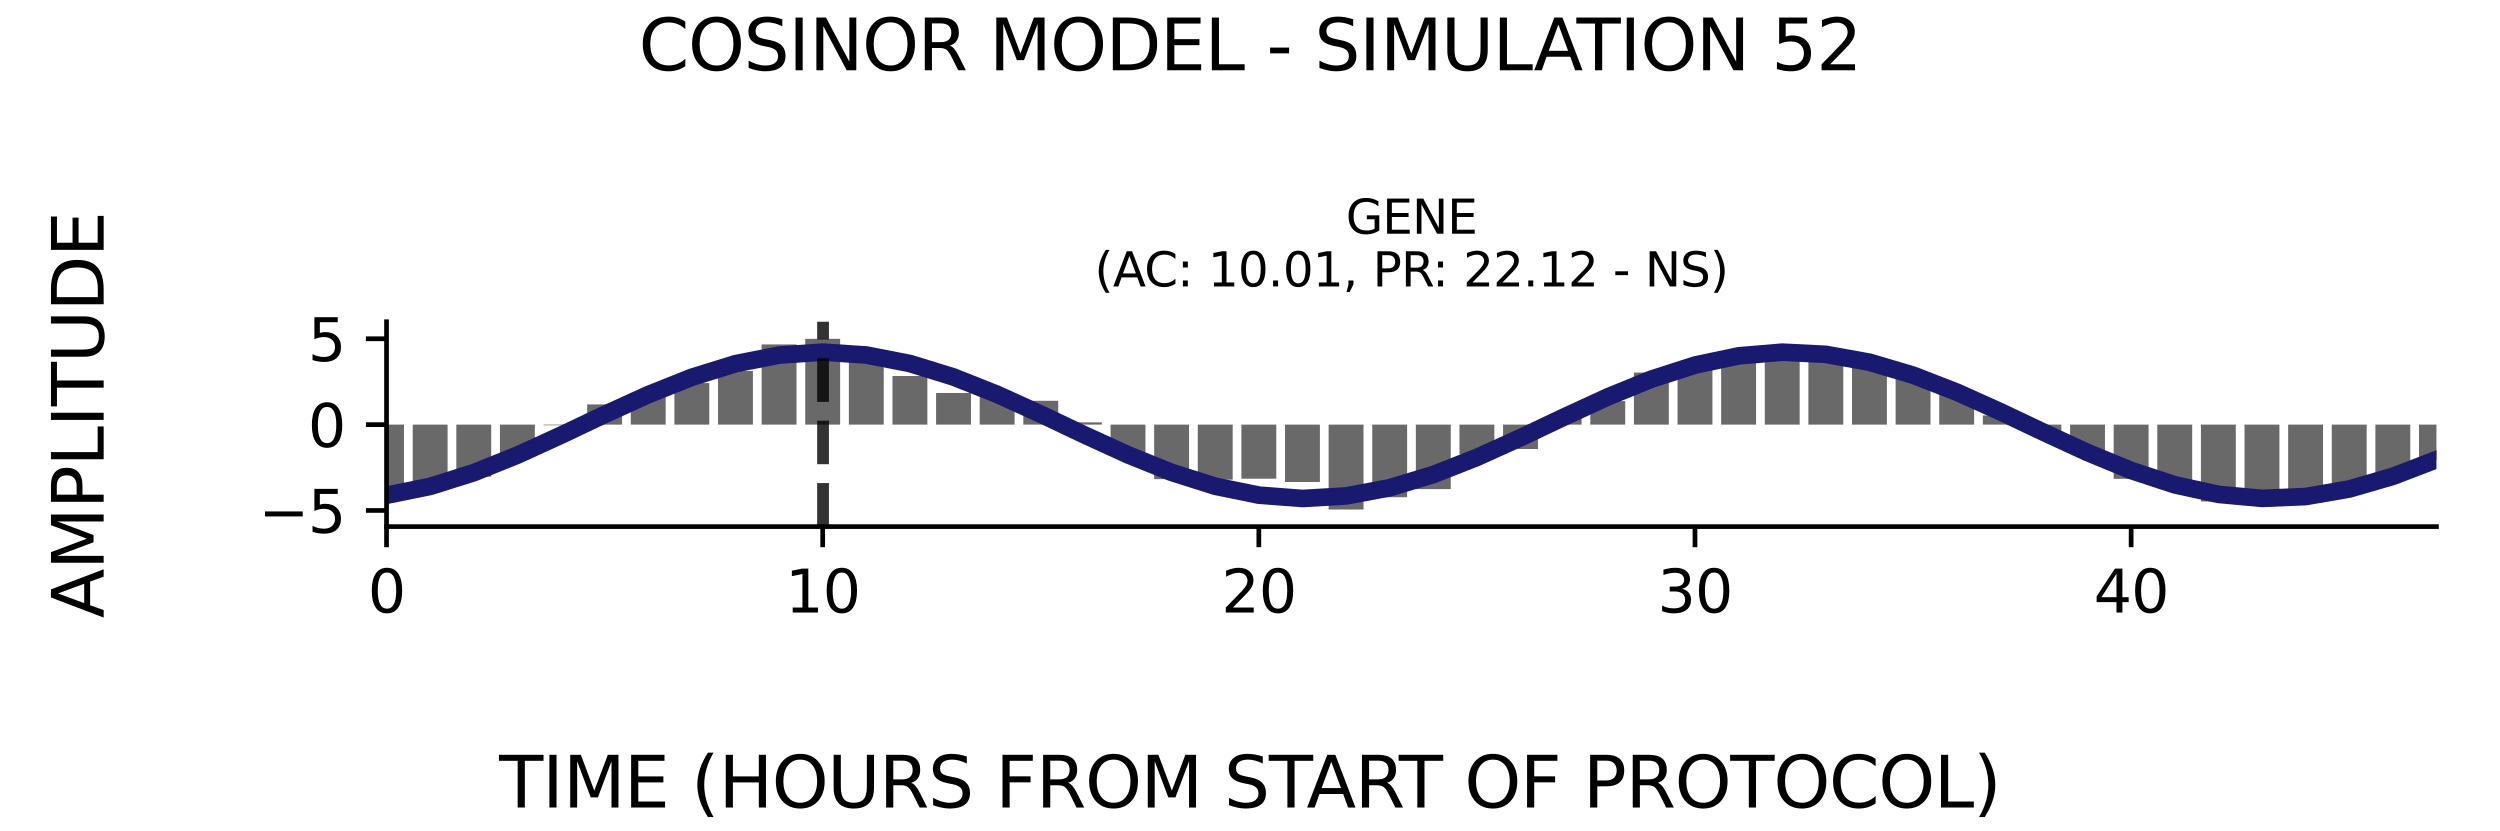 <?xml version="1.0" encoding="utf-8" standalone="no"?>
<!DOCTYPE svg PUBLIC "-//W3C//DTD SVG 1.1//EN"
  "http://www.w3.org/Graphics/SVG/1.1/DTD/svg11.dtd">
<svg xmlns:xlink="http://www.w3.org/1999/xlink" width="424.8pt" height="141.12pt" viewBox="0 0 424.8 141.12" xmlns="http://www.w3.org/2000/svg" version="1.1">
 <defs>
  <style type="text/css">*{stroke-linejoin: round; stroke-linecap: butt}</style>
 </defs>
 <g id="figure_1">
  <g id="patch_1">
   <path d="M 0 141.12 
L 424.8 141.12 
L 424.8 0 
L 0 0 
z
" style="fill: #ffffff"/>
  </g>
  <g id="axes_1">
   <g id="patch_2">
    <path d="M 65.68 89.48 
L 414 89.48 
L 414 54.672 
L 65.68 54.672 
z
" style="fill: #ffffff"/>
   </g>
   <g id="patch_3">
    <path d="M 62.716 72.15 
L 68.644 72.15 
L 68.644 82.583 
L 62.716 82.583 
z
" clip-path="url(#pc55d3163b7)" style="fill: #696969"/>
   </g>
   <g id="patch_4">
    <path d="M 70.127 72.15 
L 76.055 72.15 
L 76.055 82.571 
L 70.127 82.571 
z
" clip-path="url(#pc55d3163b7)" style="fill: #696969"/>
   </g>
   <g id="patch_5">
    <path d="M 77.538 72.15 
L 83.467 72.15 
L 83.467 80.989 
L 77.538 80.989 
z
" clip-path="url(#pc55d3163b7)" style="fill: #696969"/>
   </g>
   <g id="patch_6">
    <path d="M 84.949 72.15 
L 90.878 72.15 
L 90.878 77.616 
L 84.949 77.616 
z
" clip-path="url(#pc55d3163b7)" style="fill: #696969"/>
   </g>
   <g id="patch_7">
    <path d="M 92.36 72.15 
L 98.289 72.15 
L 98.289 72.262 
L 92.36 72.262 
z
" clip-path="url(#pc55d3163b7)" style="fill: #696969"/>
   </g>
   <g id="patch_8">
    <path d="M 99.771 72.15 
L 105.7 72.15 
L 105.7 68.721 
L 99.771 68.721 
z
" clip-path="url(#pc55d3163b7)" style="fill: #696969"/>
   </g>
   <g id="patch_9">
    <path d="M 107.182 72.15 
L 113.111 72.15 
L 113.111 67.231 
L 107.182 67.231 
z
" clip-path="url(#pc55d3163b7)" style="fill: #696969"/>
   </g>
   <g id="patch_10">
    <path d="M 114.593 72.15 
L 120.522 72.15 
L 120.522 65.089 
L 114.593 65.089 
z
" clip-path="url(#pc55d3163b7)" style="fill: #696969"/>
   </g>
   <g id="patch_11">
    <path d="M 122.004 72.15 
L 127.933 72.15 
L 127.933 63.042 
L 122.004 63.042 
z
" clip-path="url(#pc55d3163b7)" style="fill: #696969"/>
   </g>
   <g id="patch_12">
    <path d="M 129.415 72.15 
L 135.344 72.15 
L 135.344 58.527 
L 129.415 58.527 
z
" clip-path="url(#pc55d3163b7)" style="fill: #696969"/>
   </g>
   <g id="patch_13">
    <path d="M 136.826 72.15 
L 142.755 72.15 
L 142.755 57.573 
L 136.826 57.573 
z
" clip-path="url(#pc55d3163b7)" style="fill: #696969"/>
   </g>
   <g id="patch_14">
    <path d="M 144.237 72.15 
L 150.166 72.15 
L 150.166 59.484 
L 144.237 59.484 
z
" clip-path="url(#pc55d3163b7)" style="fill: #696969"/>
   </g>
   <g id="patch_15">
    <path d="M 151.648 72.15 
L 157.577 72.15 
L 157.577 63.889 
L 151.648 63.889 
z
" clip-path="url(#pc55d3163b7)" style="fill: #696969"/>
   </g>
   <g id="patch_16">
    <path d="M 159.059 72.15 
L 164.988 72.15 
L 164.988 66.775 
L 159.059 66.775 
z
" clip-path="url(#pc55d3163b7)" style="fill: #696969"/>
   </g>
   <g id="patch_17">
    <path d="M 166.47 72.15 
L 172.399 72.15 
L 172.399 67.232 
L 166.47 67.232 
z
" clip-path="url(#pc55d3163b7)" style="fill: #696969"/>
   </g>
   <g id="patch_18">
    <path d="M 173.882 72.15 
L 179.81 72.15 
L 179.81 68.102 
L 173.882 68.102 
z
" clip-path="url(#pc55d3163b7)" style="fill: #696969"/>
   </g>
   <g id="patch_19">
    <path d="M 181.293 72.15 
L 187.221 72.15 
L 187.221 71.769 
L 181.293 71.769 
z
" clip-path="url(#pc55d3163b7)" style="fill: #696969"/>
   </g>
   <g id="patch_20">
    <path d="M 188.704 72.15 
L 194.633 72.15 
L 194.633 77.29 
L 188.704 77.29 
z
" clip-path="url(#pc55d3163b7)" style="fill: #696969"/>
   </g>
   <g id="patch_21">
    <path d="M 196.115 72.15 
L 202.044 72.15 
L 202.044 81.415 
L 196.115 81.415 
z
" clip-path="url(#pc55d3163b7)" style="fill: #696969"/>
   </g>
   <g id="patch_22">
    <path d="M 203.526 72.15 
L 209.455 72.15 
L 209.455 81.503 
L 203.526 81.503 
z
" clip-path="url(#pc55d3163b7)" style="fill: #696969"/>
   </g>
   <g id="patch_23">
    <path d="M 210.937 72.15 
L 216.866 72.15 
L 216.866 81.34 
L 210.937 81.34 
z
" clip-path="url(#pc55d3163b7)" style="fill: #696969"/>
   </g>
   <g id="patch_24">
    <path d="M 218.348 72.15 
L 224.277 72.15 
L 224.277 81.9 
L 218.348 81.9 
z
" clip-path="url(#pc55d3163b7)" style="fill: #696969"/>
   </g>
   <g id="patch_25">
    <path d="M 225.759 72.15 
L 231.688 72.15 
L 231.688 86.579 
L 225.759 86.579 
z
" clip-path="url(#pc55d3163b7)" style="fill: #696969"/>
   </g>
   <g id="patch_26">
    <path d="M 233.17 72.15 
L 239.099 72.15 
L 239.099 84.488 
L 233.17 84.488 
z
" clip-path="url(#pc55d3163b7)" style="fill: #696969"/>
   </g>
   <g id="patch_27">
    <path d="M 240.581 72.15 
L 246.51 72.15 
L 246.51 83.109 
L 240.581 83.109 
z
" clip-path="url(#pc55d3163b7)" style="fill: #696969"/>
   </g>
   <g id="patch_28">
    <path d="M 247.992 72.15 
L 253.921 72.15 
L 253.921 77.182 
L 247.992 77.182 
z
" clip-path="url(#pc55d3163b7)" style="fill: #696969"/>
   </g>
   <g id="patch_29">
    <path d="M 255.403 72.15 
L 261.332 72.15 
L 261.332 76.295 
L 255.403 76.295 
z
" clip-path="url(#pc55d3163b7)" style="fill: #696969"/>
   </g>
   <g id="patch_30">
    <path d="M 262.814 72.15 
L 268.743 72.15 
L 268.743 71.018 
L 262.814 71.018 
z
" clip-path="url(#pc55d3163b7)" style="fill: #696969"/>
   </g>
   <g id="patch_31">
    <path d="M 270.225 72.15 
L 276.154 72.15 
L 276.154 68.154 
L 270.225 68.154 
z
" clip-path="url(#pc55d3163b7)" style="fill: #696969"/>
   </g>
   <g id="patch_32">
    <path d="M 277.636 72.15 
L 283.565 72.15 
L 283.565 63.312 
L 277.636 63.312 
z
" clip-path="url(#pc55d3163b7)" style="fill: #696969"/>
   </g>
   <g id="patch_33">
    <path d="M 285.047 72.15 
L 290.976 72.15 
L 290.976 62.207 
L 285.047 62.207 
z
" clip-path="url(#pc55d3163b7)" style="fill: #696969"/>
   </g>
   <g id="patch_34">
    <path d="M 292.459 72.15 
L 298.387 72.15 
L 298.387 59.648 
L 292.459 59.648 
z
" clip-path="url(#pc55d3163b7)" style="fill: #696969"/>
   </g>
   <g id="patch_35">
    <path d="M 299.87 72.15 
L 305.798 72.15 
L 305.798 60.904 
L 299.87 60.904 
z
" clip-path="url(#pc55d3163b7)" style="fill: #696969"/>
   </g>
   <g id="patch_36">
    <path d="M 307.281 72.15 
L 313.21 72.15 
L 313.21 60.334 
L 307.281 60.334 
z
" clip-path="url(#pc55d3163b7)" style="fill: #696969"/>
   </g>
   <g id="patch_37">
    <path d="M 314.692 72.15 
L 320.621 72.15 
L 320.621 61.904 
L 314.692 61.904 
z
" clip-path="url(#pc55d3163b7)" style="fill: #696969"/>
   </g>
   <g id="patch_38">
    <path d="M 322.103 72.15 
L 328.032 72.15 
L 328.032 63.598 
L 322.103 63.598 
z
" clip-path="url(#pc55d3163b7)" style="fill: #696969"/>
   </g>
   <g id="patch_39">
    <path d="M 329.514 72.15 
L 335.443 72.15 
L 335.443 66.627 
L 329.514 66.627 
z
" clip-path="url(#pc55d3163b7)" style="fill: #696969"/>
   </g>
   <g id="patch_40">
    <path d="M 336.925 72.15 
L 342.854 72.15 
L 342.854 70.591 
L 336.925 70.591 
z
" clip-path="url(#pc55d3163b7)" style="fill: #696969"/>
   </g>
   <g id="patch_41">
    <path d="M 344.336 72.15 
L 350.265 72.15 
L 350.265 73.217 
L 344.336 73.217 
z
" clip-path="url(#pc55d3163b7)" style="fill: #696969"/>
   </g>
   <g id="patch_42">
    <path d="M 351.747 72.15 
L 357.676 72.15 
L 357.676 76.917 
L 351.747 76.917 
z
" clip-path="url(#pc55d3163b7)" style="fill: #696969"/>
   </g>
   <g id="patch_43">
    <path d="M 359.158 72.15 
L 365.087 72.15 
L 365.087 81.362 
L 359.158 81.362 
z
" clip-path="url(#pc55d3163b7)" style="fill: #696969"/>
   </g>
   <g id="patch_44">
    <path d="M 366.569 72.15 
L 372.498 72.15 
L 372.498 82.987 
L 366.569 82.987 
z
" clip-path="url(#pc55d3163b7)" style="fill: #696969"/>
   </g>
   <g id="patch_45">
    <path d="M 373.98 72.15 
L 379.909 72.15 
L 379.909 85.21 
L 373.98 85.21 
z
" clip-path="url(#pc55d3163b7)" style="fill: #696969"/>
   </g>
   <g id="patch_46">
    <path d="M 381.391 72.15 
L 387.32 72.15 
L 387.32 84.322 
L 381.391 84.322 
z
" clip-path="url(#pc55d3163b7)" style="fill: #696969"/>
   </g>
   <g id="patch_47">
    <path d="M 388.802 72.15 
L 394.731 72.15 
L 394.731 85.358 
L 388.802 85.358 
z
" clip-path="url(#pc55d3163b7)" style="fill: #696969"/>
   </g>
   <g id="patch_48">
    <path d="M 396.213 72.15 
L 402.142 72.15 
L 402.142 82.638 
L 396.213 82.638 
z
" clip-path="url(#pc55d3163b7)" style="fill: #696969"/>
   </g>
   <g id="patch_49">
    <path d="M 403.625 72.15 
L 409.553 72.15 
L 409.553 80.557 
L 403.625 80.557 
z
" clip-path="url(#pc55d3163b7)" style="fill: #696969"/>
   </g>
   <g id="patch_50">
    <path d="M 411.036 72.15 
L 416.964 72.15 
L 416.964 78.098 
L 411.036 78.098 
z
" clip-path="url(#pc55d3163b7)" style="fill: #696969"/>
   </g>
   <g id="matplotlib.axis_1">
    <g id="xtick_1">
     <g id="line2d_1">
      <defs>
       <path id="m8689dfa893" d="M 0 0 
L 0 3.5 
" style="stroke: #000000; stroke-width: 0.8"/>
      </defs>
      <g>
       <use xlink:href="#m8689dfa893" x="65.68" y="89.48" style="stroke: #000000; stroke-width: 0.8"/>
      </g>
     </g>
     <g id="text_1">
      <!-- 0 -->
      <g transform="translate(62.499 104.078) scale(0.1 -0.1)">
       <defs>
        <path id="DejaVuSans-30" d="M 2034 4250 
Q 1547 4250 1301 3770 
Q 1056 3291 1056 2328 
Q 1056 1369 1301 889 
Q 1547 409 2034 409 
Q 2525 409 2770 889 
Q 3016 1369 3016 2328 
Q 3016 3291 2770 3770 
Q 2525 4250 2034 4250 
z
M 2034 4750 
Q 2819 4750 3233 4129 
Q 3647 3509 3647 2328 
Q 3647 1150 3233 529 
Q 2819 -91 2034 -91 
Q 1250 -91 836 529 
Q 422 1150 422 2328 
Q 422 3509 836 4129 
Q 1250 4750 2034 4750 
z
" transform="scale(0.016)"/>
       </defs>
       <use xlink:href="#DejaVuSans-30"/>
      </g>
     </g>
    </g>
    <g id="xtick_2">
     <g id="line2d_2">
      <g>
       <use xlink:href="#m8689dfa893" x="139.791" y="89.48" style="stroke: #000000; stroke-width: 0.8"/>
      </g>
     </g>
     <g id="text_2">
      <!-- 10 -->
      <g transform="translate(133.428 104.078) scale(0.1 -0.1)">
       <defs>
        <path id="DejaVuSans-31" d="M 794 531 
L 1825 531 
L 1825 4091 
L 703 3866 
L 703 4441 
L 1819 4666 
L 2450 4666 
L 2450 531 
L 3481 531 
L 3481 0 
L 794 0 
L 794 531 
z
" transform="scale(0.016)"/>
       </defs>
       <use xlink:href="#DejaVuSans-31"/>
       <use xlink:href="#DejaVuSans-30" x="63.623"/>
      </g>
     </g>
    </g>
    <g id="xtick_3">
     <g id="line2d_3">
      <g>
       <use xlink:href="#m8689dfa893" x="213.901" y="89.48" style="stroke: #000000; stroke-width: 0.8"/>
      </g>
     </g>
     <g id="text_3">
      <!-- 20 -->
      <g transform="translate(207.539 104.078) scale(0.1 -0.1)">
       <defs>
        <path id="DejaVuSans-32" d="M 1228 531 
L 3431 531 
L 3431 0 
L 469 0 
L 469 531 
Q 828 903 1448 1529 
Q 2069 2156 2228 2338 
Q 2531 2678 2651 2914 
Q 2772 3150 2772 3378 
Q 2772 3750 2511 3984 
Q 2250 4219 1831 4219 
Q 1534 4219 1204 4116 
Q 875 4013 500 3803 
L 500 4441 
Q 881 4594 1212 4672 
Q 1544 4750 1819 4750 
Q 2544 4750 2975 4387 
Q 3406 4025 3406 3419 
Q 3406 3131 3298 2873 
Q 3191 2616 2906 2266 
Q 2828 2175 2409 1742 
Q 1991 1309 1228 531 
z
" transform="scale(0.016)"/>
       </defs>
       <use xlink:href="#DejaVuSans-32"/>
       <use xlink:href="#DejaVuSans-30" x="63.623"/>
      </g>
     </g>
    </g>
    <g id="xtick_4">
     <g id="line2d_4">
      <g>
       <use xlink:href="#m8689dfa893" x="288.012" y="89.48" style="stroke: #000000; stroke-width: 0.8"/>
      </g>
     </g>
     <g id="text_4">
      <!-- 30 -->
      <g transform="translate(281.649 104.078) scale(0.1 -0.1)">
       <defs>
        <path id="DejaVuSans-33" d="M 2597 2516 
Q 3050 2419 3304 2112 
Q 3559 1806 3559 1356 
Q 3559 666 3084 287 
Q 2609 -91 1734 -91 
Q 1441 -91 1130 -33 
Q 819 25 488 141 
L 488 750 
Q 750 597 1062 519 
Q 1375 441 1716 441 
Q 2309 441 2620 675 
Q 2931 909 2931 1356 
Q 2931 1769 2642 2001 
Q 2353 2234 1838 2234 
L 1294 2234 
L 1294 2753 
L 1863 2753 
Q 2328 2753 2575 2939 
Q 2822 3125 2822 3475 
Q 2822 3834 2567 4026 
Q 2313 4219 1838 4219 
Q 1578 4219 1281 4162 
Q 984 4106 628 3988 
L 628 4550 
Q 988 4650 1302 4700 
Q 1616 4750 1894 4750 
Q 2613 4750 3031 4423 
Q 3450 4097 3450 3541 
Q 3450 3153 3228 2886 
Q 3006 2619 2597 2516 
z
" transform="scale(0.016)"/>
       </defs>
       <use xlink:href="#DejaVuSans-33"/>
       <use xlink:href="#DejaVuSans-30" x="63.623"/>
      </g>
     </g>
    </g>
    <g id="xtick_5">
     <g id="line2d_5">
      <g>
       <use xlink:href="#m8689dfa893" x="362.123" y="89.48" style="stroke: #000000; stroke-width: 0.8"/>
      </g>
     </g>
     <g id="text_5">
      <!-- 40 -->
      <g transform="translate(355.76 104.078) scale(0.1 -0.1)">
       <defs>
        <path id="DejaVuSans-34" d="M 2419 4116 
L 825 1625 
L 2419 1625 
L 2419 4116 
z
M 2253 4666 
L 3047 4666 
L 3047 1625 
L 3713 1625 
L 3713 1100 
L 3047 1100 
L 3047 0 
L 2419 0 
L 2419 1100 
L 313 1100 
L 313 1709 
L 2253 4666 
z
" transform="scale(0.016)"/>
       </defs>
       <use xlink:href="#DejaVuSans-34"/>
       <use xlink:href="#DejaVuSans-30" x="63.623"/>
      </g>
     </g>
    </g>
   </g>
   <g id="matplotlib.axis_2">
    <g id="ytick_1">
     <g id="line2d_6">
      <defs>
       <path id="m62636477f2" d="M 0 0 
L -3.5 0 
" style="stroke: #000000; stroke-width: 0.8"/>
      </defs>
      <g>
       <use xlink:href="#m62636477f2" x="65.68" y="86.74" style="stroke: #000000; stroke-width: 0.8"/>
      </g>
     </g>
     <g id="text_6">
      <!-- −5 -->
      <g transform="translate(43.938 90.539) scale(0.1 -0.1)">
       <defs>
        <path id="DejaVuSans-2212" d="M 678 2272 
L 4684 2272 
L 4684 1741 
L 678 1741 
L 678 2272 
z
" transform="scale(0.016)"/>
        <path id="DejaVuSans-35" d="M 691 4666 
L 3169 4666 
L 3169 4134 
L 1269 4134 
L 1269 2991 
Q 1406 3038 1543 3061 
Q 1681 3084 1819 3084 
Q 2600 3084 3056 2656 
Q 3513 2228 3513 1497 
Q 3513 744 3044 326 
Q 2575 -91 1722 -91 
Q 1428 -91 1123 -41 
Q 819 9 494 109 
L 494 744 
Q 775 591 1075 516 
Q 1375 441 1709 441 
Q 2250 441 2565 725 
Q 2881 1009 2881 1497 
Q 2881 1984 2565 2268 
Q 2250 2553 1709 2553 
Q 1456 2553 1204 2497 
Q 953 2441 691 2322 
L 691 4666 
z
" transform="scale(0.016)"/>
       </defs>
       <use xlink:href="#DejaVuSans-2212"/>
       <use xlink:href="#DejaVuSans-35" x="83.789"/>
      </g>
     </g>
    </g>
    <g id="ytick_2">
     <g id="line2d_7">
      <g>
       <use xlink:href="#m62636477f2" x="65.68" y="72.15" style="stroke: #000000; stroke-width: 0.8"/>
      </g>
     </g>
     <g id="text_7">
      <!-- 0 -->
      <g transform="translate(52.318 75.949) scale(0.1 -0.1)">
       <use xlink:href="#DejaVuSans-30"/>
      </g>
     </g>
    </g>
    <g id="ytick_3">
     <g id="line2d_8">
      <g>
       <use xlink:href="#m62636477f2" x="65.68" y="57.561" style="stroke: #000000; stroke-width: 0.8"/>
      </g>
     </g>
     <g id="text_8">
      <!-- 5 -->
      <g transform="translate(52.318 61.36) scale(0.1 -0.1)">
       <use xlink:href="#DejaVuSans-35"/>
      </g>
     </g>
    </g>
   </g>
   <g id="line2d_9">
    <path d="M 65.68 84.153 
L 73.091 82.651 
L 80.502 80.317 
L 87.913 77.338 
L 95.324 73.953 
L 102.735 70.432 
L 110.146 67.059 
L 117.557 64.104 
L 124.969 61.802 
L 132.38 60.34 
L 139.791 59.834 
L 147.202 60.324 
L 154.613 61.771 
L 162.024 64.06 
L 169.435 67.006 
L 176.846 70.375 
L 184.257 73.895 
L 191.668 77.285 
L 199.079 80.272 
L 206.49 82.619 
L 213.901 84.135 
L 221.312 84.701 
L 228.723 84.271 
L 236.134 82.878 
L 243.546 80.635 
L 250.957 77.722 
L 258.368 74.371 
L 265.779 70.853 
L 273.19 67.447 
L 280.601 64.428 
L 288.012 62.037 
L 295.423 60.467 
L 302.834 59.842 
L 310.245 60.213 
L 317.656 61.55 
L 325.067 63.746 
L 332.478 66.625 
L 339.889 69.957 
L 347.3 73.474 
L 354.711 76.894 
L 362.123 79.943 
L 369.534 82.378 
L 376.945 84.002 
L 384.356 84.686 
L 391.767 84.374 
L 399.178 83.093 
L 406.589 80.944 
L 414 78.1 
" clip-path="url(#pc55d3163b7)" style="fill: none; stroke: #191970; stroke-width: 3; stroke-linecap: square"/>
   </g>
   <g id="line2d_10">
    <path d="M 139.852 89.48 
L 139.852 54.672 
" clip-path="url(#pc55d3163b7)" style="fill: none; stroke-dasharray: 7.4,3.2; stroke-dashoffset: 0; stroke: #000000; stroke-opacity: 0.8; stroke-width: 2"/>
   </g>
   <g id="patch_51">
    <path d="M 65.68 89.48 
L 65.68 54.672 
" style="fill: none; stroke: #000000; stroke-width: 0.8; stroke-linejoin: miter; stroke-linecap: square"/>
   </g>
   <g id="patch_52">
    <path d="M 65.68 89.48 
L 414 89.48 
" style="fill: none; stroke: #000000; stroke-width: 0.8; stroke-linejoin: miter; stroke-linecap: square"/>
   </g>
   <g id="text_9">
    <!-- GENE -->
    <g transform="translate(228.693 39.714) scale(0.08 -0.08)">
     <defs>
      <path id="DejaVuSans-47" d="M 3809 666 
L 3809 1919 
L 2778 1919 
L 2778 2438 
L 4434 2438 
L 4434 434 
Q 4069 175 3628 42 
Q 3188 -91 2688 -91 
Q 1594 -91 976 548 
Q 359 1188 359 2328 
Q 359 3472 976 4111 
Q 1594 4750 2688 4750 
Q 3144 4750 3555 4637 
Q 3966 4525 4313 4306 
L 4313 3634 
Q 3963 3931 3569 4081 
Q 3175 4231 2741 4231 
Q 1884 4231 1454 3753 
Q 1025 3275 1025 2328 
Q 1025 1384 1454 906 
Q 1884 428 2741 428 
Q 3075 428 3337 486 
Q 3600 544 3809 666 
z
" transform="scale(0.016)"/>
      <path id="DejaVuSans-45" d="M 628 4666 
L 3578 4666 
L 3578 4134 
L 1259 4134 
L 1259 2753 
L 3481 2753 
L 3481 2222 
L 1259 2222 
L 1259 531 
L 3634 531 
L 3634 0 
L 628 0 
L 628 4666 
z
" transform="scale(0.016)"/>
      <path id="DejaVuSans-4e" d="M 628 4666 
L 1478 4666 
L 3547 763 
L 3547 4666 
L 4159 4666 
L 4159 0 
L 3309 0 
L 1241 3903 
L 1241 0 
L 628 0 
L 628 4666 
z
" transform="scale(0.016)"/>
     </defs>
     <use xlink:href="#DejaVuSans-47"/>
     <use xlink:href="#DejaVuSans-45" x="77.49"/>
     <use xlink:href="#DejaVuSans-4e" x="140.674"/>
     <use xlink:href="#DejaVuSans-45" x="215.479"/>
    </g>
    <!-- (AC: 10.01, PR: 22.12 - NS) -->
    <g transform="translate(185.993 48.672) scale(0.08 -0.08)">
     <defs>
      <path id="DejaVuSans-28" d="M 1984 4856 
Q 1566 4138 1362 3434 
Q 1159 2731 1159 2009 
Q 1159 1288 1364 580 
Q 1569 -128 1984 -844 
L 1484 -844 
Q 1016 -109 783 600 
Q 550 1309 550 2009 
Q 550 2706 781 3412 
Q 1013 4119 1484 4856 
L 1984 4856 
z
" transform="scale(0.016)"/>
      <path id="DejaVuSans-41" d="M 2188 4044 
L 1331 1722 
L 3047 1722 
L 2188 4044 
z
M 1831 4666 
L 2547 4666 
L 4325 0 
L 3669 0 
L 3244 1197 
L 1141 1197 
L 716 0 
L 50 0 
L 1831 4666 
z
" transform="scale(0.016)"/>
      <path id="DejaVuSans-43" d="M 4122 4306 
L 4122 3641 
Q 3803 3938 3442 4084 
Q 3081 4231 2675 4231 
Q 1875 4231 1450 3742 
Q 1025 3253 1025 2328 
Q 1025 1406 1450 917 
Q 1875 428 2675 428 
Q 3081 428 3442 575 
Q 3803 722 4122 1019 
L 4122 359 
Q 3791 134 3420 21 
Q 3050 -91 2638 -91 
Q 1578 -91 968 557 
Q 359 1206 359 2328 
Q 359 3453 968 4101 
Q 1578 4750 2638 4750 
Q 3056 4750 3426 4639 
Q 3797 4528 4122 4306 
z
" transform="scale(0.016)"/>
      <path id="DejaVuSans-3a" d="M 750 794 
L 1409 794 
L 1409 0 
L 750 0 
L 750 794 
z
M 750 3309 
L 1409 3309 
L 1409 2516 
L 750 2516 
L 750 3309 
z
" transform="scale(0.016)"/>
      <path id="DejaVuSans-20" transform="scale(0.016)"/>
      <path id="DejaVuSans-2e" d="M 684 794 
L 1344 794 
L 1344 0 
L 684 0 
L 684 794 
z
" transform="scale(0.016)"/>
      <path id="DejaVuSans-2c" d="M 750 794 
L 1409 794 
L 1409 256 
L 897 -744 
L 494 -744 
L 750 256 
L 750 794 
z
" transform="scale(0.016)"/>
      <path id="DejaVuSans-50" d="M 1259 4147 
L 1259 2394 
L 2053 2394 
Q 2494 2394 2734 2622 
Q 2975 2850 2975 3272 
Q 2975 3691 2734 3919 
Q 2494 4147 2053 4147 
L 1259 4147 
z
M 628 4666 
L 2053 4666 
Q 2838 4666 3239 4311 
Q 3641 3956 3641 3272 
Q 3641 2581 3239 2228 
Q 2838 1875 2053 1875 
L 1259 1875 
L 1259 0 
L 628 0 
L 628 4666 
z
" transform="scale(0.016)"/>
      <path id="DejaVuSans-52" d="M 2841 2188 
Q 3044 2119 3236 1894 
Q 3428 1669 3622 1275 
L 4263 0 
L 3584 0 
L 2988 1197 
Q 2756 1666 2539 1819 
Q 2322 1972 1947 1972 
L 1259 1972 
L 1259 0 
L 628 0 
L 628 4666 
L 2053 4666 
Q 2853 4666 3247 4331 
Q 3641 3997 3641 3322 
Q 3641 2881 3436 2590 
Q 3231 2300 2841 2188 
z
M 1259 4147 
L 1259 2491 
L 2053 2491 
Q 2509 2491 2742 2702 
Q 2975 2913 2975 3322 
Q 2975 3731 2742 3939 
Q 2509 4147 2053 4147 
L 1259 4147 
z
" transform="scale(0.016)"/>
      <path id="DejaVuSans-2d" d="M 313 2009 
L 1997 2009 
L 1997 1497 
L 313 1497 
L 313 2009 
z
" transform="scale(0.016)"/>
      <path id="DejaVuSans-53" d="M 3425 4513 
L 3425 3897 
Q 3066 4069 2747 4153 
Q 2428 4238 2131 4238 
Q 1616 4238 1336 4038 
Q 1056 3838 1056 3469 
Q 1056 3159 1242 3001 
Q 1428 2844 1947 2747 
L 2328 2669 
Q 3034 2534 3370 2195 
Q 3706 1856 3706 1288 
Q 3706 609 3251 259 
Q 2797 -91 1919 -91 
Q 1588 -91 1214 -16 
Q 841 59 441 206 
L 441 856 
Q 825 641 1194 531 
Q 1563 422 1919 422 
Q 2459 422 2753 634 
Q 3047 847 3047 1241 
Q 3047 1584 2836 1778 
Q 2625 1972 2144 2069 
L 1759 2144 
Q 1053 2284 737 2584 
Q 422 2884 422 3419 
Q 422 4038 858 4394 
Q 1294 4750 2059 4750 
Q 2388 4750 2728 4690 
Q 3069 4631 3425 4513 
z
" transform="scale(0.016)"/>
      <path id="DejaVuSans-29" d="M 513 4856 
L 1013 4856 
Q 1481 4119 1714 3412 
Q 1947 2706 1947 2009 
Q 1947 1309 1714 600 
Q 1481 -109 1013 -844 
L 513 -844 
Q 928 -128 1133 580 
Q 1338 1288 1338 2009 
Q 1338 2731 1133 3434 
Q 928 4138 513 4856 
z
" transform="scale(0.016)"/>
     </defs>
     <use xlink:href="#DejaVuSans-28"/>
     <use xlink:href="#DejaVuSans-41" x="39.014"/>
     <use xlink:href="#DejaVuSans-43" x="105.672"/>
     <use xlink:href="#DejaVuSans-3a" x="175.496"/>
     <use xlink:href="#DejaVuSans-20" x="209.188"/>
     <use xlink:href="#DejaVuSans-31" x="240.975"/>
     <use xlink:href="#DejaVuSans-30" x="304.598"/>
     <use xlink:href="#DejaVuSans-2e" x="368.221"/>
     <use xlink:href="#DejaVuSans-30" x="400.008"/>
     <use xlink:href="#DejaVuSans-31" x="463.631"/>
     <use xlink:href="#DejaVuSans-2c" x="527.254"/>
     <use xlink:href="#DejaVuSans-20" x="559.041"/>
     <use xlink:href="#DejaVuSans-50" x="590.828"/>
     <use xlink:href="#DejaVuSans-52" x="651.131"/>
     <use xlink:href="#DejaVuSans-3a" x="717.488"/>
     <use xlink:href="#DejaVuSans-20" x="751.18"/>
     <use xlink:href="#DejaVuSans-32" x="782.967"/>
     <use xlink:href="#DejaVuSans-32" x="846.59"/>
     <use xlink:href="#DejaVuSans-2e" x="910.213"/>
     <use xlink:href="#DejaVuSans-31" x="942"/>
     <use xlink:href="#DejaVuSans-32" x="1005.623"/>
     <use xlink:href="#DejaVuSans-20" x="1069.246"/>
     <use xlink:href="#DejaVuSans-2d" x="1101.033"/>
     <use xlink:href="#DejaVuSans-20" x="1137.117"/>
     <use xlink:href="#DejaVuSans-4e" x="1168.904"/>
     <use xlink:href="#DejaVuSans-53" x="1243.709"/>
     <use xlink:href="#DejaVuSans-29" x="1307.186"/>
    </g>
   </g>
  </g>
  <g id="text_10">
   <!-- COSINOR MODEL - SIMULATION 52 -->
   <g transform="translate(108.534 11.941) scale(0.12 -0.12)">
    <defs>
     <path id="DejaVuSans-4f" d="M 2522 4238 
Q 1834 4238 1429 3725 
Q 1025 3213 1025 2328 
Q 1025 1447 1429 934 
Q 1834 422 2522 422 
Q 3209 422 3611 934 
Q 4013 1447 4013 2328 
Q 4013 3213 3611 3725 
Q 3209 4238 2522 4238 
z
M 2522 4750 
Q 3503 4750 4090 4092 
Q 4678 3434 4678 2328 
Q 4678 1225 4090 567 
Q 3503 -91 2522 -91 
Q 1538 -91 948 565 
Q 359 1222 359 2328 
Q 359 3434 948 4092 
Q 1538 4750 2522 4750 
z
" transform="scale(0.016)"/>
     <path id="DejaVuSans-49" d="M 628 4666 
L 1259 4666 
L 1259 0 
L 628 0 
L 628 4666 
z
" transform="scale(0.016)"/>
     <path id="DejaVuSans-4d" d="M 628 4666 
L 1569 4666 
L 2759 1491 
L 3956 4666 
L 4897 4666 
L 4897 0 
L 4281 0 
L 4281 4097 
L 3078 897 
L 2444 897 
L 1241 4097 
L 1241 0 
L 628 0 
L 628 4666 
z
" transform="scale(0.016)"/>
     <path id="DejaVuSans-44" d="M 1259 4147 
L 1259 519 
L 2022 519 
Q 2988 519 3436 956 
Q 3884 1394 3884 2338 
Q 3884 3275 3436 3711 
Q 2988 4147 2022 4147 
L 1259 4147 
z
M 628 4666 
L 1925 4666 
Q 3281 4666 3915 4102 
Q 4550 3538 4550 2338 
Q 4550 1131 3912 565 
Q 3275 0 1925 0 
L 628 0 
L 628 4666 
z
" transform="scale(0.016)"/>
     <path id="DejaVuSans-4c" d="M 628 4666 
L 1259 4666 
L 1259 531 
L 3531 531 
L 3531 0 
L 628 0 
L 628 4666 
z
" transform="scale(0.016)"/>
     <path id="DejaVuSans-55" d="M 556 4666 
L 1191 4666 
L 1191 1831 
Q 1191 1081 1462 751 
Q 1734 422 2344 422 
Q 2950 422 3222 751 
Q 3494 1081 3494 1831 
L 3494 4666 
L 4128 4666 
L 4128 1753 
Q 4128 841 3676 375 
Q 3225 -91 2344 -91 
Q 1459 -91 1007 375 
Q 556 841 556 1753 
L 556 4666 
z
" transform="scale(0.016)"/>
     <path id="DejaVuSans-54" d="M -19 4666 
L 3928 4666 
L 3928 4134 
L 2272 4134 
L 2272 0 
L 1638 0 
L 1638 4134 
L -19 4134 
L -19 4666 
z
" transform="scale(0.016)"/>
    </defs>
    <use xlink:href="#DejaVuSans-43"/>
    <use xlink:href="#DejaVuSans-4f" x="69.824"/>
    <use xlink:href="#DejaVuSans-53" x="148.535"/>
    <use xlink:href="#DejaVuSans-49" x="212.012"/>
    <use xlink:href="#DejaVuSans-4e" x="241.504"/>
    <use xlink:href="#DejaVuSans-4f" x="316.309"/>
    <use xlink:href="#DejaVuSans-52" x="395.02"/>
    <use xlink:href="#DejaVuSans-20" x="464.502"/>
    <use xlink:href="#DejaVuSans-4d" x="496.289"/>
    <use xlink:href="#DejaVuSans-4f" x="582.568"/>
    <use xlink:href="#DejaVuSans-44" x="661.279"/>
    <use xlink:href="#DejaVuSans-45" x="738.281"/>
    <use xlink:href="#DejaVuSans-4c" x="801.465"/>
    <use xlink:href="#DejaVuSans-20" x="857.178"/>
    <use xlink:href="#DejaVuSans-2d" x="888.965"/>
    <use xlink:href="#DejaVuSans-20" x="925.049"/>
    <use xlink:href="#DejaVuSans-53" x="956.836"/>
    <use xlink:href="#DejaVuSans-49" x="1020.312"/>
    <use xlink:href="#DejaVuSans-4d" x="1049.805"/>
    <use xlink:href="#DejaVuSans-55" x="1136.084"/>
    <use xlink:href="#DejaVuSans-4c" x="1209.277"/>
    <use xlink:href="#DejaVuSans-41" x="1267.24"/>
    <use xlink:href="#DejaVuSans-54" x="1327.898"/>
    <use xlink:href="#DejaVuSans-49" x="1388.982"/>
    <use xlink:href="#DejaVuSans-4f" x="1418.475"/>
    <use xlink:href="#DejaVuSans-4e" x="1497.186"/>
    <use xlink:href="#DejaVuSans-20" x="1571.99"/>
    <use xlink:href="#DejaVuSans-35" x="1603.777"/>
    <use xlink:href="#DejaVuSans-32" x="1667.4"/>
   </g>
  </g>
  <g id="text_11">
   <!-- TIME (HOURS FROM START OF PROTOCOL) -->
   <g transform="translate(84.817 137.213) scale(0.12 -0.12)">
    <defs>
     <path id="DejaVuSans-48" d="M 628 4666 
L 1259 4666 
L 1259 2753 
L 3553 2753 
L 3553 4666 
L 4184 4666 
L 4184 0 
L 3553 0 
L 3553 2222 
L 1259 2222 
L 1259 0 
L 628 0 
L 628 4666 
z
" transform="scale(0.016)"/>
     <path id="DejaVuSans-46" d="M 628 4666 
L 3309 4666 
L 3309 4134 
L 1259 4134 
L 1259 2759 
L 3109 2759 
L 3109 2228 
L 1259 2228 
L 1259 0 
L 628 0 
L 628 4666 
z
" transform="scale(0.016)"/>
    </defs>
    <use xlink:href="#DejaVuSans-54"/>
    <use xlink:href="#DejaVuSans-49" x="61.084"/>
    <use xlink:href="#DejaVuSans-4d" x="90.576"/>
    <use xlink:href="#DejaVuSans-45" x="176.855"/>
    <use xlink:href="#DejaVuSans-20" x="240.039"/>
    <use xlink:href="#DejaVuSans-28" x="271.826"/>
    <use xlink:href="#DejaVuSans-48" x="310.84"/>
    <use xlink:href="#DejaVuSans-4f" x="386.035"/>
    <use xlink:href="#DejaVuSans-55" x="464.746"/>
    <use xlink:href="#DejaVuSans-52" x="537.939"/>
    <use xlink:href="#DejaVuSans-53" x="607.422"/>
    <use xlink:href="#DejaVuSans-20" x="670.898"/>
    <use xlink:href="#DejaVuSans-46" x="702.686"/>
    <use xlink:href="#DejaVuSans-52" x="760.205"/>
    <use xlink:href="#DejaVuSans-4f" x="829.688"/>
    <use xlink:href="#DejaVuSans-4d" x="908.398"/>
    <use xlink:href="#DejaVuSans-20" x="994.678"/>
    <use xlink:href="#DejaVuSans-53" x="1026.465"/>
    <use xlink:href="#DejaVuSans-54" x="1089.941"/>
    <use xlink:href="#DejaVuSans-41" x="1143.275"/>
    <use xlink:href="#DejaVuSans-52" x="1211.684"/>
    <use xlink:href="#DejaVuSans-54" x="1273.916"/>
    <use xlink:href="#DejaVuSans-20" x="1335"/>
    <use xlink:href="#DejaVuSans-4f" x="1366.787"/>
    <use xlink:href="#DejaVuSans-46" x="1445.498"/>
    <use xlink:href="#DejaVuSans-20" x="1503.018"/>
    <use xlink:href="#DejaVuSans-50" x="1534.805"/>
    <use xlink:href="#DejaVuSans-52" x="1595.107"/>
    <use xlink:href="#DejaVuSans-4f" x="1664.59"/>
    <use xlink:href="#DejaVuSans-54" x="1743.301"/>
    <use xlink:href="#DejaVuSans-4f" x="1804.385"/>
    <use xlink:href="#DejaVuSans-43" x="1883.096"/>
    <use xlink:href="#DejaVuSans-4f" x="1952.92"/>
    <use xlink:href="#DejaVuSans-4c" x="2031.631"/>
    <use xlink:href="#DejaVuSans-29" x="2087.344"/>
   </g>
  </g>
  <g id="text_12">
   <!-- AMPLITUDE -->
   <g transform="translate(17.614 105.039) rotate(-90) scale(0.12 -0.12)">
    <use xlink:href="#DejaVuSans-41"/>
    <use xlink:href="#DejaVuSans-4d" x="68.408"/>
    <use xlink:href="#DejaVuSans-50" x="154.688"/>
    <use xlink:href="#DejaVuSans-4c" x="214.99"/>
    <use xlink:href="#DejaVuSans-49" x="270.703"/>
    <use xlink:href="#DejaVuSans-54" x="300.195"/>
    <use xlink:href="#DejaVuSans-55" x="361.279"/>
    <use xlink:href="#DejaVuSans-44" x="434.473"/>
    <use xlink:href="#DejaVuSans-45" x="511.475"/>
   </g>
  </g>
 </g>
 <defs>
  <clipPath id="pc55d3163b7">
   <rect x="65.68" y="54.672" width="348.32" height="34.808"/>
  </clipPath>
 </defs>
</svg>
